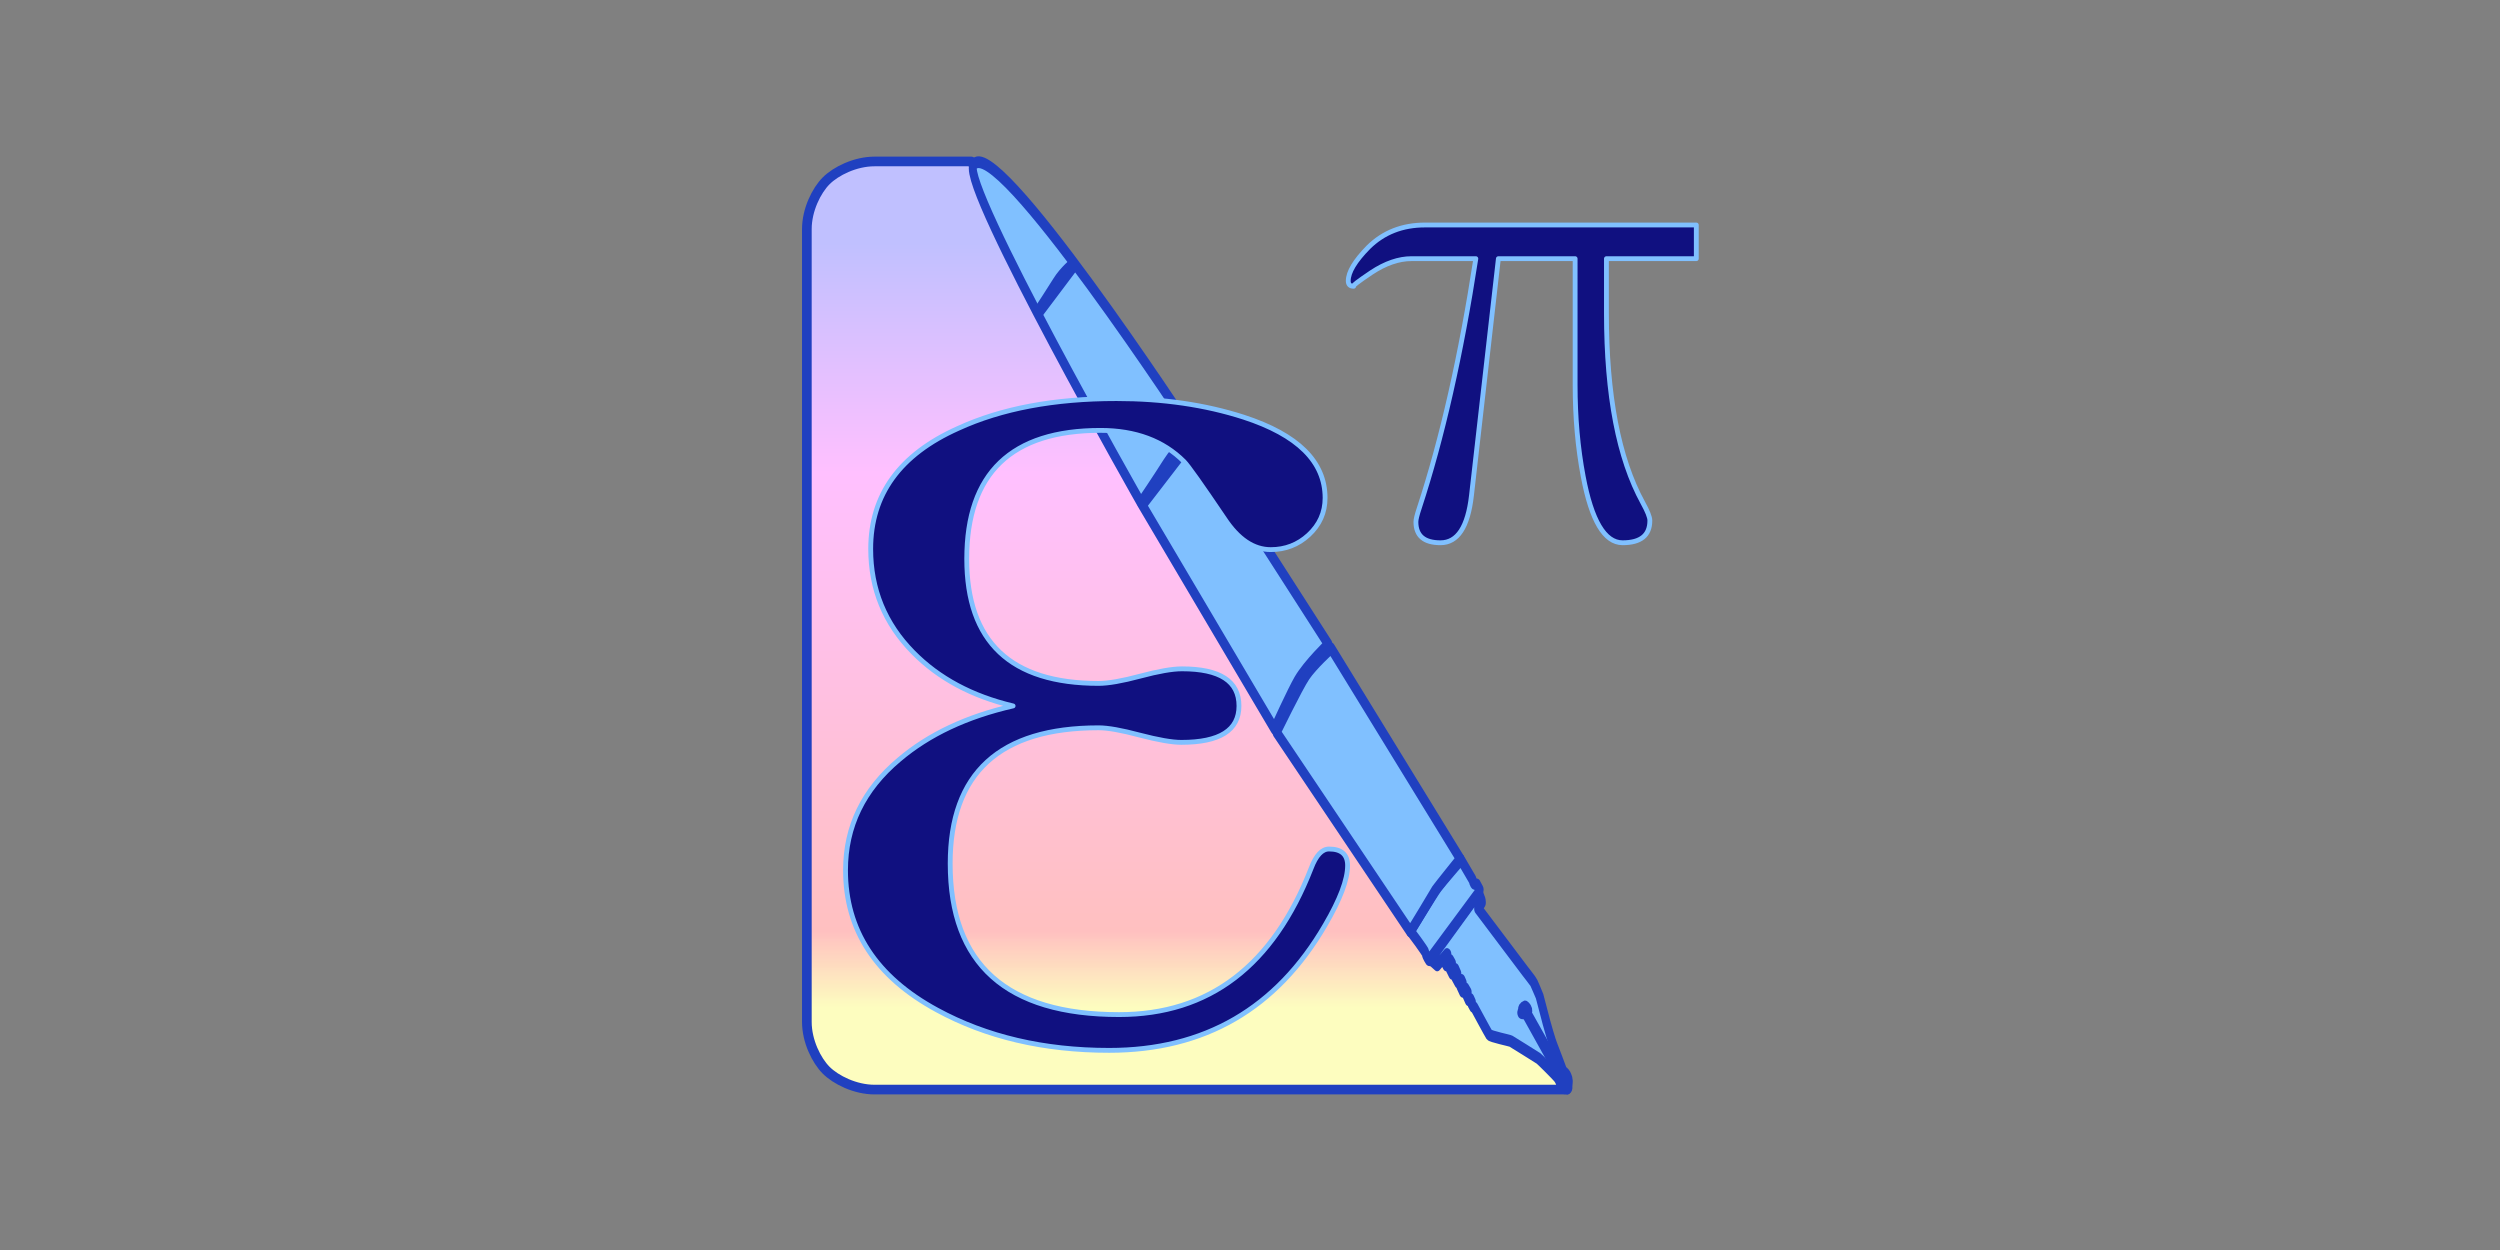 <?xml version="1.0" encoding="UTF-8" standalone="no"?>
<!-- Created with Inkscape (http://www.inkscape.org/) -->

<svg
   width="1280"
   height="640"
   viewBox="0 0 1280 640"
   version="1.1"
   id="svg1"
   xml:space="preserve"
   sodipodi:docname="GitHubSocialPreview.svg"
   inkscape:version="1.4 (1:1.4+202410161351+e7c3feb100)"
   inkscape:export-filename="GitHubSocialPreview.png"
   inkscape:export-xdpi="96"
   inkscape:export-ydpi="96"
   xmlns:inkscape="http://www.inkscape.org/namespaces/inkscape"
   xmlns:sodipodi="http://sodipodi.sourceforge.net/DTD/sodipodi-0.dtd"
   xmlns:xlink="http://www.w3.org/1999/xlink"
   xmlns="http://www.w3.org/2000/svg"
   xmlns:svg="http://www.w3.org/2000/svg"><rect x="0" y="0" width="1280" height="640" fill="#808080" stroke="none"/><sodipodi:namedview
     id="namedview1"
     pagecolor="#ffffff"
     bordercolor="#111111"
     borderopacity="1"
     inkscape:showpageshadow="0"
     inkscape:pageopacity="0"
     inkscape:pagecheckerboard="1"
     inkscape:deskcolor="#d1d1d1"
     inkscape:document-units="px"
     showgrid="true"
     showguides="true"
     inkscape:zoom="0.81408329"
     inkscape:cx="551.54062"
     inkscape:cy="466.16852"
     inkscape:window-width="1920"
     inkscape:window-height="997"
     inkscape:window-x="0"
     inkscape:window-y="1080"
     inkscape:window-maximized="1"
     inkscape:current-layer="layer1"><sodipodi:guide
       position="0,640"
       orientation="0,1280"
       id="guide1"
       inkscape:locked="false" /><sodipodi:guide
       position="1280,640"
       orientation="640,0"
       id="guide2"
       inkscape:locked="false" /><sodipodi:guide
       position="1280,0"
       orientation="0,-1280"
       id="guide3"
       inkscape:locked="false" /><sodipodi:guide
       position="0,0"
       orientation="-640,0"
       id="guide4"
       inkscape:locked="false" /><inkscape:grid
       id="grid4"
       units="px"
       originx="0"
       originy="0"
       spacingx="1"
       spacingy="1"
       empcolor="#0099e5"
       empopacity="0.302"
       color="#0099e5"
       opacity="0.149"
       empspacing="10"
       enabled="true"
       visible="true" /><sodipodi:guide
       position="80,630"
       orientation="1,0"
       id="guide5"
       inkscape:locked="false" /><sodipodi:guide
       position="35.728,560"
       orientation="0,-1"
       id="guide6"
       inkscape:locked="false" /><sodipodi:guide
       position="1230,80"
       orientation="0,-1"
       id="guide7"
       inkscape:locked="false" /><sodipodi:guide
       position="1200,80"
       orientation="1,0"
       id="guide8"
       inkscape:locked="false" /><sodipodi:guide
       position="58.016,320"
       orientation="0,-1"
       id="guide10"
       inkscape:locked="false" /><sodipodi:guide
       position="640,320"
       orientation="1,0"
       id="guide11"
       inkscape:locked="false" /></sodipodi:namedview><defs
     id="defs1"><linearGradient
       id="linearGradient12"><stop
         style="stop-color:#c0c0ff;stop-opacity:1;"
         offset="0"
         id="stop12" /><stop
         style="stop-color:#ffc0ff;stop-opacity:1;"
         offset="0.3"
         id="stop18" /><stop
         style="stop-color:#ffc0c0;stop-opacity:1;"
         offset="0.9"
         id="stop19" /><stop
         style="stop-color:#ffffc0;stop-opacity:0.98;"
         offset="1"
         id="stop13" /></linearGradient><linearGradient
       xlink:href="#linearGradient12"
       id="linearGradient16"
       x1="410"
       y1="105"
       x2="410"
       y2="895"
       gradientUnits="userSpaceOnUse"
       gradientTransform="translate(-1.398754e-5)" /><linearGradient
       inkscape:collect="always"
       xlink:href="#linearGradient1"
       id="linearGradient2"
       x1="290"
       y1="114.088"
       x2="290"
       y2="525.912"
       gradientUnits="userSpaceOnUse"
       gradientTransform="matrix(1.455,0,0,1.455,-99.56,175.706)" /><linearGradient
       inkscape:collect="always"
       xlink:href="#linearGradient12"
       id="linearGradient16-6"
       x1="410"
       y1="105"
       x2="410"
       y2="895"
       gradientUnits="userSpaceOnUse" /></defs><g
     inkscape:label="Layer 1"
     inkscape:groupmode="layer"
     id="layer1"><g
       id="g1"
       transform="matrix(0.495,0,0,0.495,403.209,72.767)"><path
         style="fill:url(#linearGradient16-6);stroke:#2040c0;stroke-width:10;stroke-linecap:round;stroke-linejoin:round;stroke-dasharray:none;stroke-opacity:1"
         d="M 190,20 H 90 c -20,0 -40,10 -50,20 -10,10 -20,30 -20,50 v 820 c 0,20 10,40 20,50 10,10 30,20 50,20 H 806 Z"
         id="path12"
         transform="translate(-1.398754e-5)"
         sodipodi:nodetypes="cczcszscc"
         inkscape:label="background" /><g
         id="layer2"
         inkscape:label="iconography"><g
           id="g3790"
           transform="matrix(-1.011,0,0,1.494,1098.45,36.995)"
           inkscape:label="pen"
           style="stroke:#2040c0;stroke-opacity:1"><g
             id="g3786"
             style="display:inline;fill:#80c0ff;fill-opacity:1;stroke:#2040c0;stroke-width:8.138;stroke-linecap:round;stroke-linejoin:round;stroke-dasharray:none;stroke-opacity:1"
             inkscape:label="g3786"><path
               id="path3766"
               style="fill:#80c0ff;fill-opacity:1;stroke:#2040c0;stroke-width:8.138;stroke-linecap:round;stroke-linejoin:round;stroke-dasharray:none;stroke-opacity:1"
               d="m 289.32,629.04 c 0,0 0.377,1.51 2.265,1.321 1.887,-0.189 3.963,-1.51 4.529,-3.208 0.566,-1.699 1.51,-3.208 3.208,-4.718 1.699,-1.51 17.363,-12.079 18.873,-12.834 1.51,-0.755 26.8,-11.324 28.121,-11.89 1.321,-0.566 20.949,-3.208 22.27,-4.529 1.321,-1.321 15.287,-18.873 15.287,-18.873 l 1.132,-0.377 1.699,-2.076 -0.377,-1.132 1.51,-2.265 1.699,0.944 2.831,-4.341 -1.699,-1.321 2.265,-2.642 2.454,2.454 2.831,-4.152 -2.454,-2.076 1.321,-2.076 3.208,1.887 3.02,-3.775 -2.076,-2.454 2.076,-3.208 3.02,3.397 3.02,-4.152 -2.642,-3.208 1.887,-2.265 3.775,3.775 3.02,-3.963 -3.963,-3.775 0.377,-0.189 10.003,7.927 5.285,-3.208 2.076,-0.377 -50.014,-46.616 -2.831,5.096 -0.189,1.699 3.775,4.152 -48.315,43.408 c 0,0 -8.115,6.983 -8.682,7.927 -0.566,0.944 -5.473,8.304 -5.851,9.248 -0.377,0.944 -6.606,16.797 -7.172,18.496 -0.566,1.699 -5.662,13.4 -6.983,15.476 -1.321,2.076 -10.003,17.929 -10.003,17.929 0,0 -3.397,2.076 -3.775,2.642 -0.377,0.566 -1.887,2.642 -1.887,3.775 0,1.132 -0.566,2.642 2.076,4.152 z" /><path
               id="path3784"
               d="m 216.06,641.11 c 0,0 6.272,-8.941 7.206,-9.609 0.934,-0.667 35.232,-42.171 35.232,-42.171 0,0 -1.735,-0.667 -1.335,-1.735 0.4,-1.068 2.803,-3.069 3.603,-2.536 0.801,0.534 2.803,0.667 2.803,2.269 0,1.601 1.735,2.135 -0.133,2.402 -1.868,0.267 -3.336,-0.133 -3.336,-0.133 l -42.972,52.313 -1.068,-0.801 z"
               style="fill:#80c0ff;fill-opacity:1;stroke:#2040c0;stroke-width:8.138;stroke-linecap:round;stroke-linejoin:round;stroke-dasharray:none;stroke-opacity:1"
               transform="translate(71.497,-11.37)" /><path
               id="path3768"
               style="fill:#80c0ff;fill-opacity:1;stroke:#2040c0;stroke-width:8.138;stroke-linecap:round;stroke-linejoin:round;stroke-dasharray:none;stroke-opacity:1"
               d="m 430.31,541.47 c 0,0 3.02,-3.02 3.208,-4.529 0.189,-1.51 15.665,-15.287 15.665,-15.287 0,0 -24.346,-26.988 -28.498,-30.763 -4.152,-3.775 -23.214,-18.684 -23.214,-18.684 l -11.89,13.777 c 0,0 -0.755,2.642 -2.076,2.831 -1.321,0.189 -2.265,0.377 -2.265,0.377 l -2.831,3.586 0.566,1.699 51.335,46.994 z" /><path
               id="path3770"
               style="fill:#80c0ff;fill-opacity:1;stroke:#2040c0;stroke-width:8.138;stroke-linecap:round;stroke-linejoin:round;stroke-dasharray:none;stroke-opacity:1"
               d="M 449.56,521.65 586.2,383.88 c 0,0 -23.025,-32.084 -30.574,-39.633 -7.549,-7.549 -25.29,-18.496 -25.29,-18.496 l -132.12,145.7 c 0,0 23.78,20.005 25.667,21.893 1.887,1.887 24.912,28.687 25.667,28.31 z" /><path
               id="path3778"
               style="fill:#80c0ff;fill-opacity:1;stroke:#2040c0;stroke-width:8.138;stroke-linecap:round;stroke-linejoin:round;stroke-dasharray:none;stroke-opacity:1"
               d="m 672.33,176.11 -139.2,146.82 c 0,0 22.225,14.389 31.45,25.165 6.943,8.11 23.808,33.215 23.808,33.215 l 136.38,-156.16 c 0,0 183.7,-218.7 171.64,-233.83 -20.58,-25.811 -223.33,184.39 -224.08,184.79 z"
               inkscape:transform-center-x="-32.461674"
               inkscape:transform-center-y="-15.853376"
               sodipodi:nodetypes="ccsccsc" /><path
               id="path3780"
               style="fill:#80c0ff;fill-opacity:1;stroke:#2040c0;stroke-width:8.138;stroke-linecap:round;stroke-linejoin:round;stroke-dasharray:none;stroke-opacity:1"
               d="m 672.64,178.54 c 0,0 16.231,8.682 26.045,19.251 9.814,10.569 26.045,26.8 26.045,26.8 l -2.642,0.755 -50.202,-44.163 0.755,-2.642 z" /><path
               id="path3782"
               style="fill:#80c0ff;fill-opacity:1;stroke:#2040c0;stroke-width:8.138;stroke-linecap:round;stroke-linejoin:round;stroke-dasharray:none;stroke-opacity:1"
               d="m 793.79,59.108 c 0,0 11.108,6.078 17.825,13.478 6.717,7.4 17.825,18.763 17.825,18.763 l -1.808,0.529 -34.358,-30.92 0.517,-1.85 z" /></g></g></g><g
         inkscape:label="e-to-pi"
         id="layer1-2"
         style="display:inline"><path
           style="font-size:1403.11px;line-height:0;font-family:Symbola;-inkscape-font-specification:Symbola;text-align:center;text-anchor:middle;fill:#101080;stroke:#80c0ff;stroke-width:5;stroke-linejoin:round;stroke-dasharray:none;stroke-opacity:1"
           d="m 579.315,748.283 q 0,21.924 -23.294,61.66 -75.362,129.486 -223.347,129.486 -101.397,0 -178.129,-41.792 -94.545,-51.383 -94.545,-144.559 0,-67.826 55.494,-114.414 45.903,-39.051 117.839,-55.494 -63.715,-15.072 -103.452,-55.494 -43.847,-44.532 -43.847,-106.878 0,-84.269 90.435,-124.69 67.141,-30.83 163.742,-30.83 71.937,0 131.542,19.183 84.269,27.404 84.269,83.584 0,22.609 -17.128,38.366 -16.443,15.072 -39.051,15.072 -26.719,0 -47.958,-32.2 -35.626,-52.754 -41.792,-58.92 -32.2,-32.2 -86.324,-32.2 -138.393,0 -138.393,132.912 0,128.801 136.337,128.801 15.072,0 43.162,-7.536 28.09,-7.536 43.162,-7.536 58.92,0 58.92,38.366 0,37.681 -59.605,37.681 -14.387,0 -43.162,-7.536 -28.09,-7.536 -42.477,-7.536 -153.465,0 -153.465,140.448 0,156.206 174.704,156.206 139.763,0 198.683,-151.41 7.536,-19.868 18.498,-19.868 19.183,0 19.183,17.128 z"
           id="text8"
           inkscape:label="e"
           aria-label="ε" /><path
           style="font-size:713.037px;line-height:0;font-family:Symbola;-inkscape-font-specification:Symbola;text-align:center;text-anchor:middle;fill:#101080;stroke:#80c0ff;stroke-width:5;stroke-linejoin:round;stroke-dasharray:none;stroke-opacity:1"
           d="m 940,120.541 h -92.959 v 56.402 q 0,127.428 37.602,196.016 7.311,13.23 7.311,18.453 0,22.979 -28.201,22.979 -27.853,0 -40.735,-68.588 -8.356,-44.217 -8.356,-94.7 V 120.541 h -79.381 l -27.853,245.106 q -5.571,48.743 -32.031,48.743 -25.416,0 -25.416,-21.586 0,-3.83 3.482,-14.275 35.513,-108.279 58.491,-257.988 h -66.499 q -19.845,0 -41.431,14.275 -21.238,14.275 -18.453,14.275 -5.571,0 -5.571,-5.571 0,-13.578 20.89,-34.816 23.327,-22.979 58.491,-22.979 h 280.619 z"
           id="text12"
           inkscape:label="pi"
           aria-label="π" /></g></g></g></svg>
